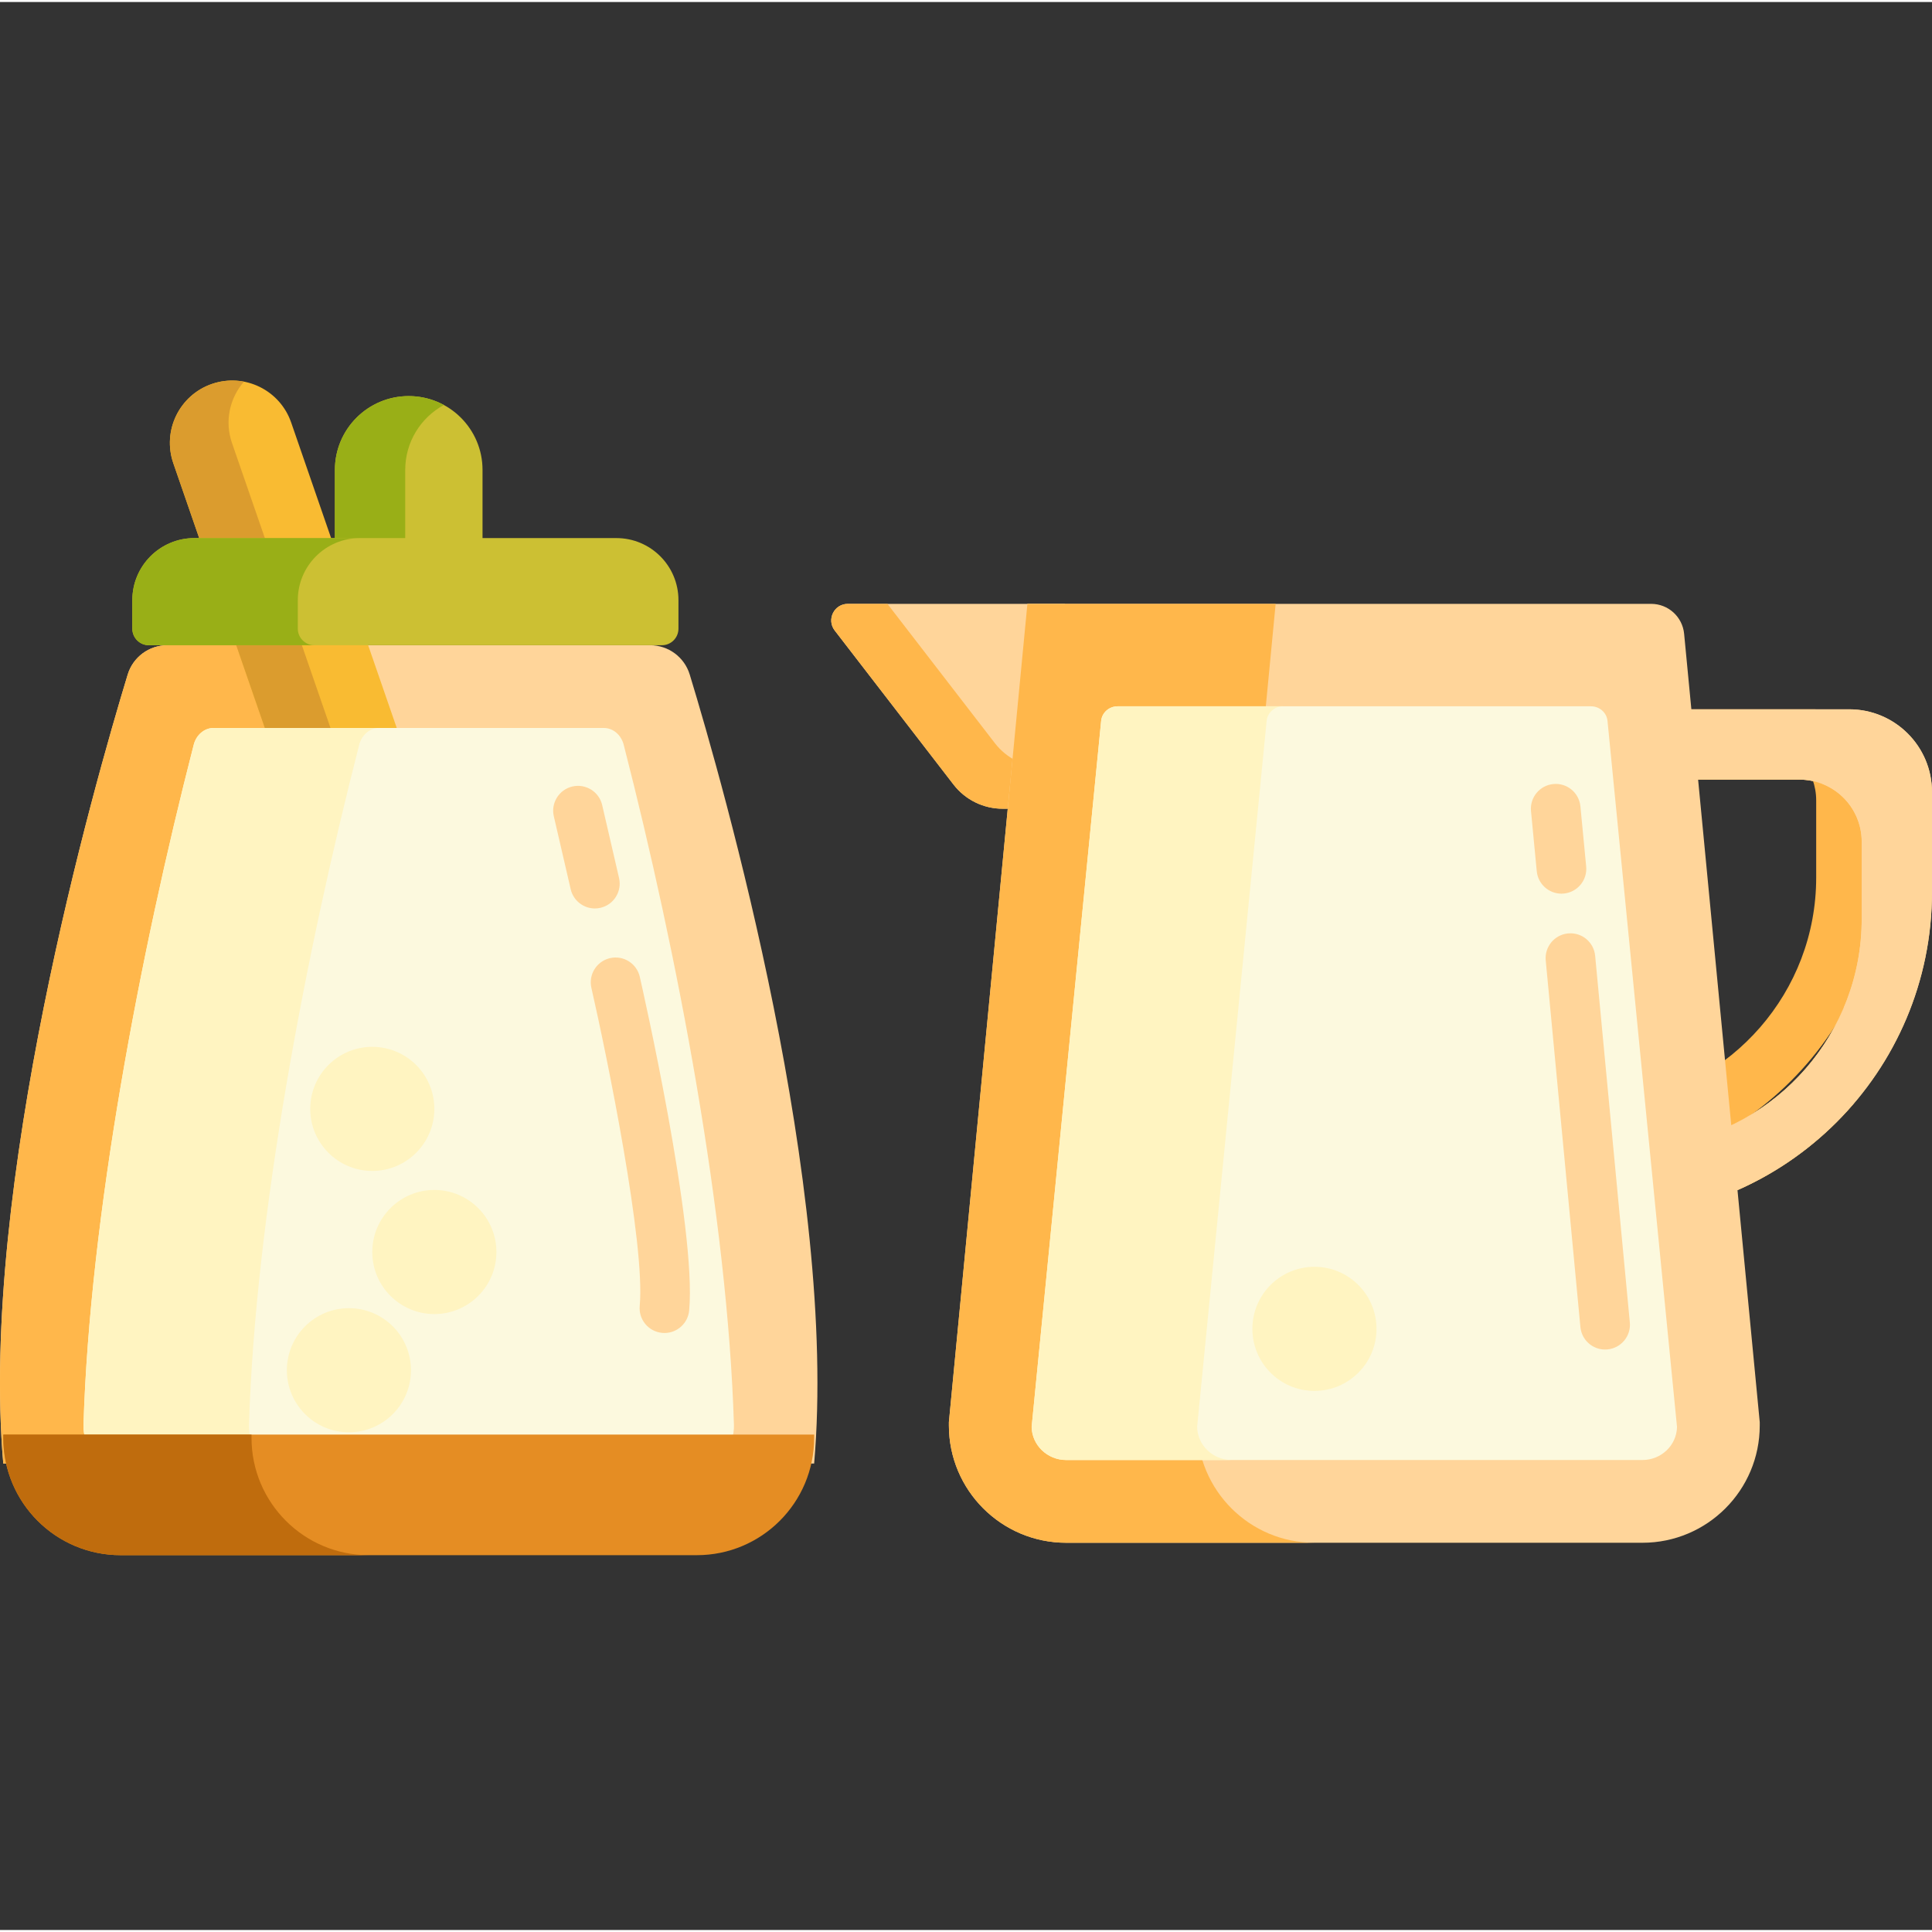 <svg height="466pt" viewBox="0 -91 466.972 466" width="466pt" xmlns="http://www.w3.org/2000/svg"><rect x="0" y="-91" width="466.972" height="466" fill="#333333" stroke="none"/><path d="m234.977 54.469h-30.059c-3.32 0-5.195 3.812-3.168 6.441l28.723 37.242c2.84 3.68 7.227 5.836 11.879 5.836h15.039v-49.52zm0 0" fill="#ffd59a"/><path d="m252.348 93.992c-4.648 0-9.035-2.16-11.875-5.84l-25.98-33.684h-9.574c-3.32 0-5.195 3.812-3.168 6.441l28.723 37.242c2.84 3.68 7.227 5.84 11.875 5.84h15.043v-10zm0 0" fill="#ffb74b"/><path d="m438.105 96.949c.555 1.566.875 3.246.875 5v18.68c0 27.66-20.445 50.641-47.016 54.617v-78.297h-16.992v95.898h2.203c43.52 0 78.797-35.277 78.797-78.797v-17.102zm0 0" fill="#ffb74b"/><path d="m385.973 79.957v122.891h2.203c43.516 0 78.797-35.277 78.797-78.797v-24.094c0-11.047-8.953-20-20-20zm64.008 50.672c0 27.66-20.445 50.641-47.016 54.617v-88.297h32.016c8.281 0 15 6.719 15 15zm0 0" fill="#ffd59a"/><path d="m447.961 175.352-2.25-23.461c-7.328 17.5-23.41 30.461-42.746 33.355v-88.293h32.016c1.965 0 3.84.387 5.562 1.078l-1.734-18.074h-52.836v122.895h2.203c23.918-.004 45.332-10.676 59.785-27.5zm0 0" fill="#ffb74b"/><path d="m385.973 79.957v122.891h2.203c43.516 0 78.797-35.277 78.797-78.797v-24.094c0-11.047-8.953-20-20-20zm64.008 50.672c0 27.66-20.445 50.641-47.016 54.617v-88.297h32.016c8.281 0 15 6.719 15 15zm0 0" fill="#ffd59a"/><path d="m407.059 61.703c-.395-4.102-3.844-7.234-7.965-7.234h-150.766l-18.977 197.789v.793c0 15.66 12.695 28.355 28.355 28.355h139.277c15.66 0 28.355-12.695 28.355-28.355v-.793zm0 0" fill="#ffd59a"/><path d="m166.707 71.543c-1.281-4.203-5.168-7.074-9.562-7.074h-116.711c-4.398 0-8.281 2.871-9.562 7.078-8.172 26.809-35.887 123.98-30.078 190.711h195.988c5.812-66.73-21.906-163.906-30.074-190.715zm0 0" fill="#ffd59a"/><path d="m70.867 71.543c1.285-4.203 5.168-7.074 9.566-7.074h-40c-4.398 0-8.281 2.871-9.566 7.074-8.168 26.812-35.883 123.984-30.074 190.715h40c-5.809-66.73 21.906-163.906 30.074-190.715zm0 0" fill="#ffb74b"/><path d="m116.629 60.613h-35.684v-38.52c0-9.855 7.988-17.844 17.84-17.844 9.855 0 17.844 7.988 17.844 17.844zm0 0" fill="#ccc033"/><path d="m107.285 6.402c-2.523-1.371-5.422-2.152-8.5-2.152-9.852 0-17.84 7.988-17.84 17.844v38.52h17v-38.52c0-6.777 3.777-12.672 9.34-15.691zm0 0" fill="#99af17"/><path d="m136.754 202.676-28.48 9.848-66.379-192.043c-2.719-7.867 1.453-16.445 9.316-19.164 7.863-2.719 16.445 1.453 19.164 9.316zm0 0" fill="#f9bb32"/><path d="m58.957.77c-2.508-.48-5.164-.344-7.746.547-7.867 2.719-12.039 11.301-9.32 19.164l66.383 192.043 14.176-4.898-66.379-192.043c-1.828-5.285-.535-10.879 2.887-14.812zm0 0" fill="#db9c2e"/><path d="m289.352 253.051v-.793l18.977-197.789h-60l-18.977 197.789v.793c0 15.66 12.695 28.355 28.355 28.355h60c-15.66 0-28.355-12.695-28.355-28.355zm0 0" fill="#ffb74b"/><path d="m257.707 261.406c-4.559 0-8.273-3.574-8.355-7.996l16.801-170.656c.199-2 1.922-3.523 3.984-3.523h114.418c2.062 0 3.785 1.523 3.984 3.523l16.801 170.656c-.082 4.422-3.797 7.996-8.355 7.996zm0 0" fill="#fcf9de"/><path d="m159.984 64.469h-124c-2.207 0-4-1.793-4-4v-6.898c0-8.285 6.719-15 15-15h102c8.285 0 15 6.715 15 15v6.898c0 2.207-1.789 4-4 4zm0 0" fill="#ccc033"/><path d="m20.18 252.922c1.531-50.23 13.586-113.57 26.645-164.402.621-2.402 2.578-4.051 4.801-4.051h94.324c2.223 0 4.18 1.648 4.801 4.051 13.055 50.832 25.113 114.172 26.645 164.402.152 5.102-3.469 9.336-8 9.336h-141.215c-4.531 0-8.156-4.23-8-9.336zm0 0" fill="#fcf9de"/><path d="m71.984 60.469v-6.898c0-8.285 6.719-15 15-15h-40c-8.281 0-15 6.715-15 15v6.898c0 2.207 1.793 4 4 4h40c-2.207 0-4-1.793-4-4zm0 0" fill="#99af17"/><path d="m60.18 252.922c1.531-50.23 13.586-113.57 26.645-164.402.621-2.402 2.578-4.051 4.801-4.051h-40c-2.223 0-4.18 1.648-4.801 4.051-13.059 50.832-25.113 114.172-26.645 164.402-.156 5.102 3.469 9.336 8 9.336h40c-4.531 0-8.156-4.23-8-9.336zm0 0" fill="#fff4c1"/><path d="m289.352 253.41 16.801-170.656c.195-2 1.922-3.523 3.98-3.523h-40c-2.059 0-3.785 1.523-3.98 3.523l-16.801 170.656c.082 4.422 3.797 7.996 8.355 7.996h40c-4.559 0-8.273-3.574-8.355-7.996zm0 0" fill="#fff4c1"/><path d="m377.41 124.516c-3.059 0-5.668-2.324-5.969-5.426l-1.391-14.527c-.316-3.297 2.098-6.227 5.398-6.543 3.312-.316 6.227 2.098 6.543 5.398l1.395 14.523c.316 3.301-2.102 6.23-5.398 6.547-.195.016-.387.027-.578.027zm0 0" fill="#ffd59a"/><path d="m387.957 234.703c-3.059 0-5.672-2.328-5.965-5.434l-8.383-88.605c-.312-3.301 2.109-6.227 5.406-6.539 3.316-.312 6.227 2.109 6.539 5.41l8.383 88.605c.312 3.297-2.109 6.223-5.406 6.535-.191.02-.387.027-.574.027zm0 0" fill="#ffd59a"/><g fill="#fff4c1"><path d="m99.336 239.703c0 8.285-6.715 15-15 15-8.281 0-15-6.715-15-15s6.719-15 15-15c8.285 0 15 6.715 15 15zm0 0"/><path d="m119.984 211.129c0 8.285-6.715 15-15 15-8.281 0-15-6.715-15-15s6.719-15 15-15c8.285 0 15 6.715 15 15zm0 0"/><path d="m104.984 176.539c0 8.281-6.715 15-15 15-8.281 0-15-6.719-15-15 0-8.285 6.719-15 15-15 8.285 0 15 6.715 15 15zm0 0"/><path d="m332.707 229.703c0 8.285-6.715 15-15 15-8.285 0-15-6.715-15-15s6.715-15 15-15c8.285 0 15 6.715 15 15zm0 0"/></g><path d="m160.605 230.703c-.184 0-.371-.008-.559-.027-3.301-.305-5.727-3.227-5.422-6.523 1.391-15.004-7.965-60.578-11.684-76.871-.738-3.23 1.281-6.445 4.512-7.184 3.227-.738 6.449 1.281 7.188 4.516.562 2.465 13.781 60.676 11.934 80.645-.289 3.109-2.902 5.445-5.969 5.445zm0 0" fill="#ffd59a"/><path d="m143.777 128.094c-2.727 0-5.199-1.879-5.84-4.652l-4.078-17.633c-.746-3.227 1.27-6.449 4.496-7.195 3.227-.746 6.449 1.266 7.195 4.492l4.078 17.633c.746 3.23-1.266 6.453-4.492 7.199-.457.105-.91.156-1.359.156zm0 0" fill="#ffd59a"/><path d="m168.426 284.406h-139.277c-15.66 0-28.355-12.695-28.355-28.355v-.793h195.988v.793c0 15.66-12.695 28.355-28.355 28.355zm0 0" fill="#e58d23"/><path d="m60.793 256.051v-.793h-60v.793c0 15.66 12.695 28.355 28.355 28.355h60c-15.66 0-28.355-12.695-28.355-28.355zm0 0" fill="#bf6c0d"/></svg>